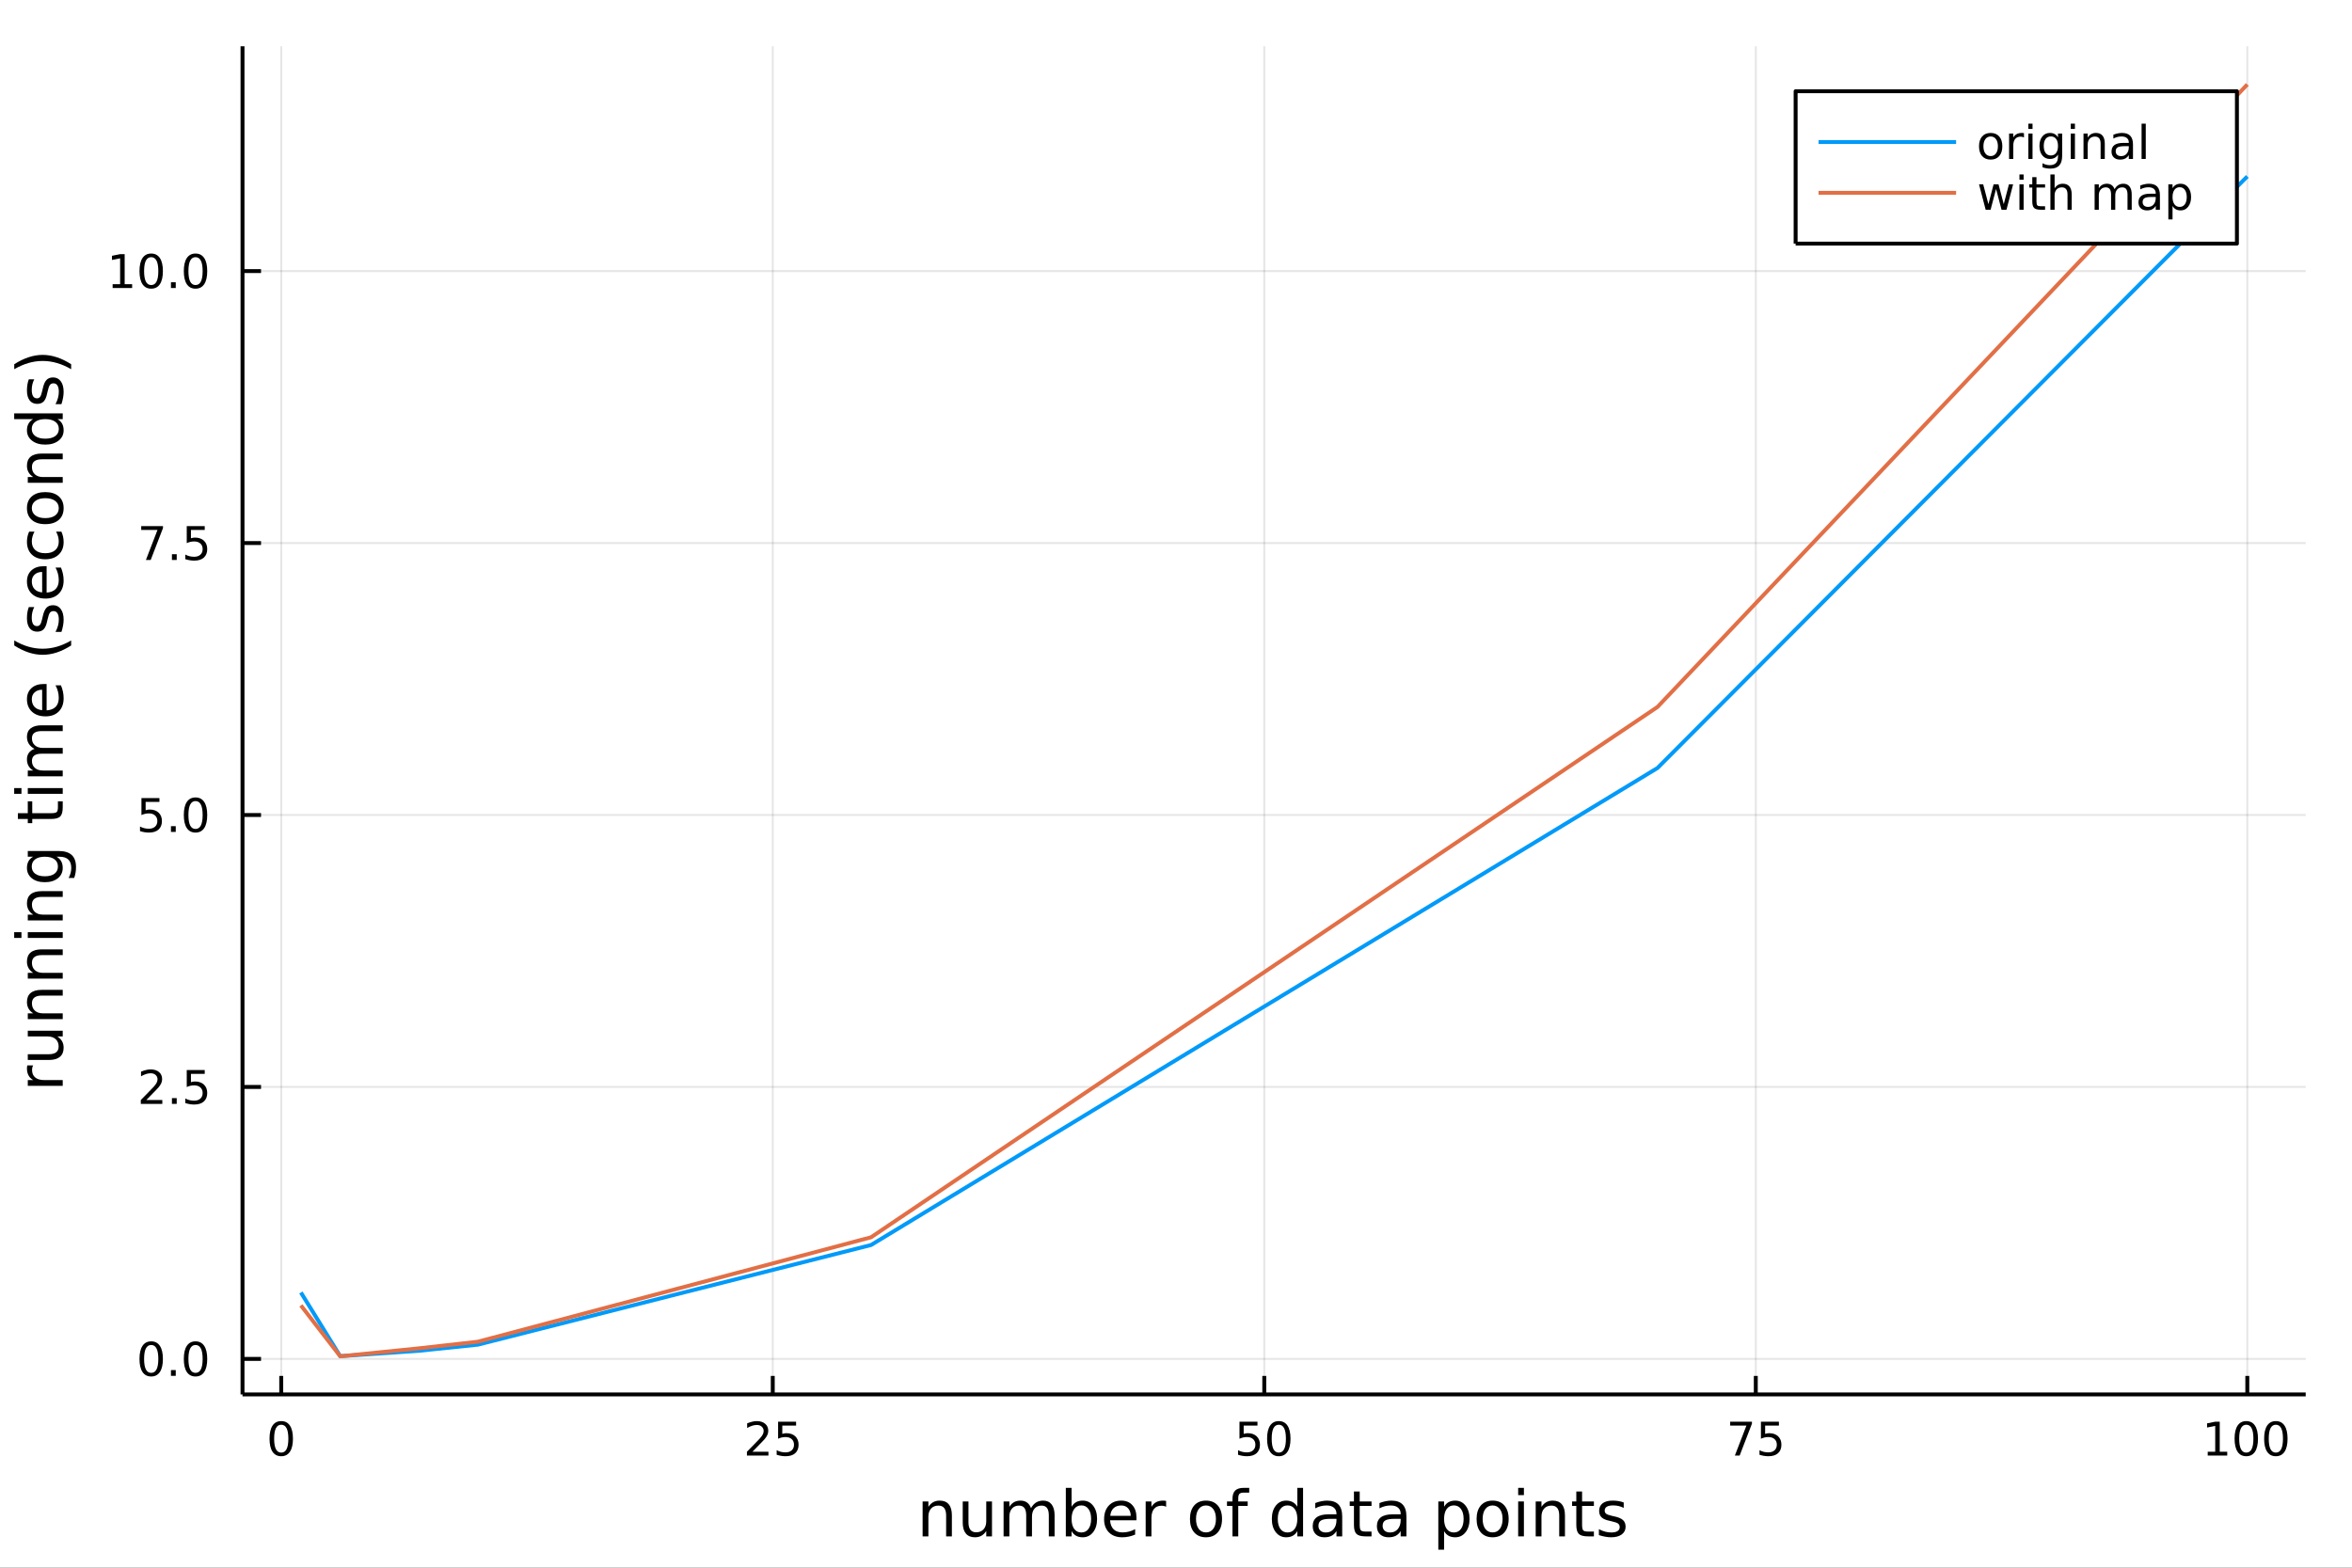 <?xml version="1.0" encoding="utf-8"?>
<svg xmlns="http://www.w3.org/2000/svg" xmlns:xlink="http://www.w3.org/1999/xlink" width="600" height="400" viewBox="0 0 2400 1600">
<rect x="0" y="0" width="2400" height="1600" fill="#333333" stroke="none"/>
<defs>
  <clipPath id="clip450">
    <rect x="0" y="0" width="2400" height="1600"/>
  </clipPath>
</defs>
<path clip-path="url(#clip450)" d="
M0 1600 L2400 1600 L2400 0 L0 0  Z
  " fill="#ffffff" fill-rule="evenodd" fill-opacity="1"/>
<defs>
  <clipPath id="clip451">
    <rect x="480" y="0" width="1681" height="1600"/>
  </clipPath>
</defs>
<path clip-path="url(#clip450)" d="
M247.459 1423.18 L2352.76 1423.18 L2352.76 47.244 L247.459 47.244  Z
  " fill="#ffffff" fill-rule="evenodd" fill-opacity="1"/>
<defs>
  <clipPath id="clip452">
    <rect x="247" y="47" width="2106" height="1377"/>
  </clipPath>
</defs>
<polyline clip-path="url(#clip452)" style="stroke:#000000; stroke-linecap:butt; stroke-linejoin:round; stroke-width:2; stroke-opacity:0.1; fill:none" points="
  286.981,1423.18 286.981,47.244 
  "/>
<polyline clip-path="url(#clip452)" style="stroke:#000000; stroke-linecap:butt; stroke-linejoin:round; stroke-width:2; stroke-opacity:0.1; fill:none" points="
  788.529,1423.18 788.529,47.244 
  "/>
<polyline clip-path="url(#clip452)" style="stroke:#000000; stroke-linecap:butt; stroke-linejoin:round; stroke-width:2; stroke-opacity:0.1; fill:none" points="
  1290.08,1423.18 1290.08,47.244 
  "/>
<polyline clip-path="url(#clip452)" style="stroke:#000000; stroke-linecap:butt; stroke-linejoin:round; stroke-width:2; stroke-opacity:0.1; fill:none" points="
  1791.62,1423.18 1791.62,47.244 
  "/>
<polyline clip-path="url(#clip452)" style="stroke:#000000; stroke-linecap:butt; stroke-linejoin:round; stroke-width:2; stroke-opacity:0.1; fill:none" points="
  2293.17,1423.18 2293.17,47.244 
  "/>
<polyline clip-path="url(#clip450)" style="stroke:#000000; stroke-linecap:butt; stroke-linejoin:round; stroke-width:4; stroke-opacity:1; fill:none" points="
  247.459,1423.18 2352.76,1423.18 
  "/>
<polyline clip-path="url(#clip450)" style="stroke:#000000; stroke-linecap:butt; stroke-linejoin:round; stroke-width:4; stroke-opacity:1; fill:none" points="
  286.981,1423.18 286.981,1404.28 
  "/>
<polyline clip-path="url(#clip450)" style="stroke:#000000; stroke-linecap:butt; stroke-linejoin:round; stroke-width:4; stroke-opacity:1; fill:none" points="
  788.529,1423.18 788.529,1404.28 
  "/>
<polyline clip-path="url(#clip450)" style="stroke:#000000; stroke-linecap:butt; stroke-linejoin:round; stroke-width:4; stroke-opacity:1; fill:none" points="
  1290.08,1423.18 1290.08,1404.28 
  "/>
<polyline clip-path="url(#clip450)" style="stroke:#000000; stroke-linecap:butt; stroke-linejoin:round; stroke-width:4; stroke-opacity:1; fill:none" points="
  1791.62,1423.18 1791.62,1404.28 
  "/>
<polyline clip-path="url(#clip450)" style="stroke:#000000; stroke-linecap:butt; stroke-linejoin:round; stroke-width:4; stroke-opacity:1; fill:none" points="
  2293.17,1423.18 2293.17,1404.28 
  "/>
<path clip-path="url(#clip450)" d="M286.981 1454.1 Q283.37 1454.1 281.541 1457.66 Q279.735 1461.2 279.735 1468.33 Q279.735 1475.44 281.541 1479.01 Q283.37 1482.55 286.981 1482.55 Q290.615 1482.55 292.42 1479.01 Q294.249 1475.44 294.249 1468.33 Q294.249 1461.2 292.42 1457.66 Q290.615 1454.1 286.981 1454.1 M286.981 1450.39 Q292.791 1450.39 295.846 1455 Q298.925 1459.58 298.925 1468.33 Q298.925 1477.06 295.846 1481.67 Q292.791 1486.25 286.981 1486.25 Q281.171 1486.25 278.092 1481.67 Q275.036 1477.06 275.036 1468.33 Q275.036 1459.58 278.092 1455 Q281.171 1450.39 286.981 1450.39 Z" fill="#000000" fill-rule="evenodd" fill-opacity="1" /><path clip-path="url(#clip450)" d="M767.799 1481.64 L784.119 1481.64 L784.119 1485.58 L762.174 1485.58 L762.174 1481.64 Q764.837 1478.89 769.42 1474.26 Q774.026 1469.61 775.207 1468.27 Q777.452 1465.74 778.332 1464.01 Q779.235 1462.25 779.235 1460.56 Q779.235 1457.8 777.29 1456.07 Q775.369 1454.33 772.267 1454.33 Q770.068 1454.33 767.614 1455.09 Q765.184 1455.86 762.406 1457.41 L762.406 1452.69 Q765.23 1451.55 767.684 1450.97 Q770.137 1450.39 772.174 1450.39 Q777.545 1450.39 780.739 1453.08 Q783.934 1455.77 783.934 1460.26 Q783.934 1462.39 783.123 1464.31 Q782.336 1466.2 780.23 1468.8 Q779.651 1469.47 776.549 1472.69 Q773.448 1475.88 767.799 1481.64 Z" fill="#000000" fill-rule="evenodd" fill-opacity="1" /><path clip-path="url(#clip450)" d="M793.98 1451.02 L812.336 1451.02 L812.336 1454.96 L798.262 1454.96 L798.262 1463.43 Q799.281 1463.08 800.299 1462.92 Q801.318 1462.73 802.336 1462.73 Q808.123 1462.73 811.503 1465.9 Q814.883 1469.08 814.883 1474.49 Q814.883 1480.07 811.41 1483.17 Q807.938 1486.25 801.619 1486.25 Q799.443 1486.25 797.174 1485.88 Q794.929 1485.51 792.522 1484.77 L792.522 1480.07 Q794.605 1481.2 796.827 1481.76 Q799.049 1482.32 801.526 1482.32 Q805.531 1482.32 807.869 1480.21 Q810.207 1478.1 810.207 1474.49 Q810.207 1470.88 807.869 1468.77 Q805.531 1466.67 801.526 1466.67 Q799.651 1466.67 797.776 1467.08 Q795.924 1467.5 793.98 1468.38 L793.98 1451.02 Z" fill="#000000" fill-rule="evenodd" fill-opacity="1" /><path clip-path="url(#clip450)" d="M1264.78 1451.02 L1283.13 1451.02 L1283.13 1454.96 L1269.06 1454.96 L1269.06 1463.43 Q1270.08 1463.08 1271.09 1462.92 Q1272.11 1462.73 1273.13 1462.73 Q1278.92 1462.73 1282.3 1465.9 Q1285.68 1469.08 1285.68 1474.49 Q1285.68 1480.07 1282.21 1483.17 Q1278.73 1486.25 1272.41 1486.25 Q1270.24 1486.25 1267.97 1485.88 Q1265.72 1485.51 1263.32 1484.77 L1263.32 1480.07 Q1265.4 1481.2 1267.62 1481.76 Q1269.84 1482.32 1272.32 1482.32 Q1276.33 1482.32 1278.66 1480.21 Q1281 1478.1 1281 1474.49 Q1281 1470.88 1278.66 1468.77 Q1276.33 1466.67 1272.32 1466.67 Q1270.45 1466.67 1268.57 1467.08 Q1266.72 1467.5 1264.78 1468.38 L1264.78 1451.02 Z" fill="#000000" fill-rule="evenodd" fill-opacity="1" /><path clip-path="url(#clip450)" d="M1304.89 1454.1 Q1301.28 1454.1 1299.45 1457.66 Q1297.65 1461.2 1297.65 1468.33 Q1297.65 1475.44 1299.45 1479.01 Q1301.28 1482.55 1304.89 1482.55 Q1308.53 1482.55 1310.33 1479.01 Q1312.16 1475.44 1312.16 1468.33 Q1312.16 1461.2 1310.33 1457.66 Q1308.53 1454.1 1304.89 1454.1 M1304.89 1450.39 Q1310.7 1450.39 1313.76 1455 Q1316.84 1459.58 1316.84 1468.33 Q1316.84 1477.06 1313.76 1481.67 Q1310.7 1486.25 1304.89 1486.25 Q1299.08 1486.25 1296 1481.67 Q1292.95 1477.06 1292.95 1468.33 Q1292.95 1459.58 1296 1455 Q1299.08 1450.39 1304.89 1450.39 Z" fill="#000000" fill-rule="evenodd" fill-opacity="1" /><path clip-path="url(#clip450)" d="M1765.48 1451.02 L1787.7 1451.02 L1787.7 1453.01 L1775.15 1485.58 L1770.27 1485.58 L1782.08 1454.96 L1765.48 1454.96 L1765.48 1451.02 Z" fill="#000000" fill-rule="evenodd" fill-opacity="1" /><path clip-path="url(#clip450)" d="M1796.87 1451.02 L1815.22 1451.02 L1815.22 1454.96 L1801.15 1454.96 L1801.15 1463.43 Q1802.17 1463.08 1803.19 1462.92 Q1804.21 1462.73 1805.22 1462.73 Q1811.01 1462.73 1814.39 1465.9 Q1817.77 1469.08 1817.77 1474.49 Q1817.77 1480.07 1814.3 1483.17 Q1810.83 1486.25 1804.51 1486.25 Q1802.33 1486.25 1800.06 1485.88 Q1797.82 1485.51 1795.41 1484.77 L1795.41 1480.07 Q1797.49 1481.2 1799.71 1481.76 Q1801.94 1482.32 1804.41 1482.32 Q1808.42 1482.32 1810.76 1480.21 Q1813.09 1478.1 1813.09 1474.49 Q1813.09 1470.88 1810.76 1468.77 Q1808.42 1466.67 1804.41 1466.67 Q1802.54 1466.67 1800.66 1467.08 Q1798.81 1467.5 1796.87 1468.38 L1796.87 1451.02 Z" fill="#000000" fill-rule="evenodd" fill-opacity="1" /><path clip-path="url(#clip450)" d="M2252.78 1481.64 L2260.42 1481.64 L2260.42 1455.28 L2252.11 1456.95 L2252.11 1452.69 L2260.37 1451.02 L2265.05 1451.02 L2265.05 1481.64 L2272.69 1481.64 L2272.69 1485.58 L2252.78 1485.58 L2252.78 1481.64 Z" fill="#000000" fill-rule="evenodd" fill-opacity="1" /><path clip-path="url(#clip450)" d="M2292.13 1454.1 Q2288.52 1454.1 2286.69 1457.66 Q2284.89 1461.2 2284.89 1468.33 Q2284.89 1475.44 2286.69 1479.01 Q2288.52 1482.55 2292.13 1482.55 Q2295.76 1482.55 2297.57 1479.01 Q2299.4 1475.44 2299.4 1468.33 Q2299.4 1461.2 2297.57 1457.66 Q2295.76 1454.1 2292.13 1454.1 M2292.13 1450.39 Q2297.94 1450.39 2301 1455 Q2304.07 1459.58 2304.07 1468.33 Q2304.07 1477.06 2301 1481.67 Q2297.94 1486.25 2292.13 1486.25 Q2286.32 1486.25 2283.24 1481.67 Q2280.19 1477.06 2280.19 1468.33 Q2280.19 1459.58 2283.24 1455 Q2286.32 1450.39 2292.13 1450.39 Z" fill="#000000" fill-rule="evenodd" fill-opacity="1" /><path clip-path="url(#clip450)" d="M2322.29 1454.1 Q2318.68 1454.1 2316.85 1457.66 Q2315.05 1461.2 2315.05 1468.33 Q2315.05 1475.44 2316.85 1479.01 Q2318.68 1482.55 2322.29 1482.55 Q2325.93 1482.55 2327.73 1479.01 Q2329.56 1475.44 2329.56 1468.33 Q2329.56 1461.2 2327.73 1457.66 Q2325.93 1454.1 2322.29 1454.1 M2322.29 1450.39 Q2328.1 1450.39 2331.16 1455 Q2334.24 1459.58 2334.24 1468.33 Q2334.24 1477.06 2331.16 1481.67 Q2328.1 1486.25 2322.29 1486.25 Q2316.48 1486.25 2313.4 1481.67 Q2310.35 1477.06 2310.35 1468.33 Q2310.35 1459.58 2313.4 1455 Q2316.48 1450.39 2322.29 1450.39 Z" fill="#000000" fill-rule="evenodd" fill-opacity="1" /><path clip-path="url(#clip450)" d="M971.303 1546.53 L971.303 1568.04 L965.446 1568.04 L965.446 1546.72 Q965.446 1541.66 963.473 1539.14 Q961.499 1536.63 957.553 1536.63 Q952.81 1536.63 950.073 1539.65 Q947.336 1542.68 947.336 1547.9 L947.336 1568.04 L941.447 1568.04 L941.447 1532.4 L947.336 1532.4 L947.336 1537.93 Q949.436 1534.72 952.269 1533.13 Q955.134 1531.54 958.858 1531.54 Q965.001 1531.54 968.152 1535.36 Q971.303 1539.14 971.303 1546.53 Z" fill="#000000" fill-rule="evenodd" fill-opacity="1" /><path clip-path="url(#clip450)" d="M982.379 1553.98 L982.379 1532.4 L988.235 1532.4 L988.235 1553.75 Q988.235 1558.81 990.209 1561.36 Q992.182 1563.87 996.129 1563.87 Q1000.87 1563.87 1003.61 1560.85 Q1006.38 1557.83 1006.38 1552.61 L1006.38 1532.4 L1012.23 1532.4 L1012.23 1568.04 L1006.38 1568.04 L1006.38 1562.57 Q1004.25 1565.82 1001.41 1567.41 Q998.612 1568.97 994.888 1568.97 Q988.745 1568.97 985.562 1565.15 Q982.379 1561.33 982.379 1553.98 M997.116 1531.54 L997.116 1531.54 Z" fill="#000000" fill-rule="evenodd" fill-opacity="1" /><path clip-path="url(#clip450)" d="M1052.05 1539.24 Q1054.25 1535.29 1057.3 1533.41 Q1060.36 1531.54 1064.5 1531.54 Q1070.07 1531.54 1073.09 1535.45 Q1076.11 1539.33 1076.11 1546.53 L1076.11 1568.04 L1070.23 1568.04 L1070.23 1546.72 Q1070.23 1541.59 1068.41 1539.11 Q1066.6 1536.63 1062.87 1536.63 Q1058.32 1536.63 1055.68 1539.65 Q1053.04 1542.68 1053.04 1547.9 L1053.04 1568.04 L1047.15 1568.04 L1047.15 1546.72 Q1047.15 1541.56 1045.34 1539.11 Q1043.52 1536.63 1039.73 1536.63 Q1035.25 1536.63 1032.6 1539.68 Q1029.96 1542.71 1029.96 1547.9 L1029.96 1568.04 L1024.07 1568.04 L1024.07 1532.4 L1029.96 1532.4 L1029.96 1537.93 Q1031.97 1534.66 1034.77 1533.1 Q1037.57 1531.54 1041.42 1531.54 Q1045.3 1531.54 1048.01 1533.51 Q1050.75 1535.48 1052.05 1539.24 Z" fill="#000000" fill-rule="evenodd" fill-opacity="1" /><path clip-path="url(#clip450)" d="M1113.39 1550.25 Q1113.39 1543.79 1110.71 1540.13 Q1108.07 1536.44 1103.42 1536.44 Q1098.78 1536.44 1096.1 1540.13 Q1093.46 1543.79 1093.46 1550.25 Q1093.46 1556.71 1096.1 1560.4 Q1098.78 1564.07 1103.42 1564.07 Q1108.07 1564.07 1110.71 1560.4 Q1113.39 1556.71 1113.39 1550.25 M1093.46 1537.81 Q1095.31 1534.62 1098.11 1533.1 Q1100.94 1531.54 1104.86 1531.54 Q1111.35 1531.54 1115.39 1536.69 Q1119.46 1541.85 1119.46 1550.25 Q1119.46 1558.65 1115.39 1563.81 Q1111.35 1568.97 1104.86 1568.97 Q1100.94 1568.97 1098.11 1567.44 Q1095.31 1565.88 1093.46 1562.7 L1093.46 1568.04 L1087.57 1568.04 L1087.57 1518.52 L1093.46 1518.52 L1093.46 1537.81 Z" fill="#000000" fill-rule="evenodd" fill-opacity="1" /><path clip-path="url(#clip450)" d="M1159.66 1548.76 L1159.66 1551.62 L1132.74 1551.62 Q1133.12 1557.67 1136.37 1560.85 Q1139.64 1564 1145.47 1564 Q1148.84 1564 1151.99 1563.17 Q1155.18 1562.35 1158.3 1560.69 L1158.3 1566.23 Q1155.14 1567.57 1151.83 1568.27 Q1148.52 1568.97 1145.12 1568.97 Q1136.59 1568.97 1131.59 1564 Q1126.63 1559.04 1126.63 1550.57 Q1126.63 1541.82 1131.34 1536.69 Q1136.08 1531.54 1144.1 1531.54 Q1151.29 1531.54 1155.46 1536.18 Q1159.66 1540.8 1159.66 1548.76 M1153.81 1547.04 Q1153.74 1542.23 1151.1 1539.37 Q1148.49 1536.5 1144.16 1536.5 Q1139.26 1536.5 1136.3 1539.27 Q1133.37 1542.04 1132.93 1547.07 L1153.81 1547.04 Z" fill="#000000" fill-rule="evenodd" fill-opacity="1" /><path clip-path="url(#clip450)" d="M1189.93 1537.87 Q1188.95 1537.3 1187.77 1537.04 Q1186.62 1536.76 1185.22 1536.76 Q1180.26 1536.76 1177.58 1540 Q1174.94 1543.22 1174.94 1549.27 L1174.94 1568.04 L1169.05 1568.04 L1169.05 1532.4 L1174.94 1532.4 L1174.94 1537.93 Q1176.79 1534.69 1179.75 1533.13 Q1182.71 1531.54 1186.94 1531.54 Q1187.55 1531.54 1188.28 1531.63 Q1189.01 1531.7 1189.9 1531.85 L1189.93 1537.87 Z" fill="#000000" fill-rule="evenodd" fill-opacity="1" /><path clip-path="url(#clip450)" d="M1230.61 1536.5 Q1225.9 1536.5 1223.16 1540.19 Q1220.42 1543.85 1220.42 1550.25 Q1220.42 1556.65 1223.13 1560.34 Q1225.87 1564 1230.61 1564 Q1235.29 1564 1238.03 1560.31 Q1240.76 1556.62 1240.76 1550.25 Q1240.76 1543.92 1238.03 1540.23 Q1235.29 1536.5 1230.61 1536.5 M1230.61 1531.54 Q1238.25 1531.54 1242.61 1536.5 Q1246.97 1541.47 1246.97 1550.25 Q1246.97 1559 1242.61 1564 Q1238.25 1568.97 1230.61 1568.97 Q1222.94 1568.97 1218.58 1564 Q1214.25 1559 1214.25 1550.25 Q1214.25 1541.47 1218.58 1536.5 Q1222.94 1531.54 1230.61 1531.54 Z" fill="#000000" fill-rule="evenodd" fill-opacity="1" /><path clip-path="url(#clip450)" d="M1274.72 1518.52 L1274.72 1523.39 L1269.12 1523.39 Q1265.97 1523.39 1264.73 1524.66 Q1263.52 1525.93 1263.52 1529.24 L1263.52 1532.4 L1273.16 1532.4 L1273.16 1536.95 L1263.52 1536.95 L1263.52 1568.04 L1257.63 1568.04 L1257.63 1536.95 L1252.03 1536.95 L1252.03 1532.4 L1257.63 1532.4 L1257.63 1529.91 Q1257.63 1523.96 1260.4 1521.26 Q1263.17 1518.52 1269.19 1518.52 L1274.72 1518.52 Z" fill="#000000" fill-rule="evenodd" fill-opacity="1" /><path clip-path="url(#clip450)" d="M1323.8 1537.81 L1323.8 1518.52 L1329.66 1518.52 L1329.66 1568.04 L1323.8 1568.04 L1323.8 1562.7 Q1321.96 1565.88 1319.12 1567.44 Q1316.32 1568.97 1312.38 1568.97 Q1305.92 1568.97 1301.84 1563.81 Q1297.8 1558.65 1297.8 1550.25 Q1297.8 1541.85 1301.84 1536.69 Q1305.92 1531.54 1312.38 1531.54 Q1316.32 1531.54 1319.12 1533.1 Q1321.96 1534.62 1323.8 1537.81 M1303.85 1550.25 Q1303.85 1556.71 1306.49 1560.4 Q1309.16 1564.07 1313.81 1564.07 Q1318.46 1564.07 1321.13 1560.4 Q1323.8 1556.71 1323.8 1550.25 Q1323.8 1543.79 1321.13 1540.13 Q1318.46 1536.44 1313.81 1536.44 Q1309.16 1536.44 1306.49 1540.13 Q1303.85 1543.79 1303.85 1550.25 Z" fill="#000000" fill-rule="evenodd" fill-opacity="1" /><path clip-path="url(#clip450)" d="M1357.92 1550.12 Q1350.83 1550.12 1348.09 1551.75 Q1345.35 1553.37 1345.35 1557.29 Q1345.35 1560.4 1347.39 1562.25 Q1349.46 1564.07 1352.99 1564.07 Q1357.86 1564.07 1360.79 1560.63 Q1363.75 1557.16 1363.75 1551.43 L1363.75 1550.12 L1357.92 1550.12 M1369.6 1547.71 L1369.6 1568.04 L1363.75 1568.04 L1363.75 1562.63 Q1361.74 1565.88 1358.75 1567.44 Q1355.76 1568.97 1351.43 1568.97 Q1345.96 1568.97 1342.71 1565.91 Q1339.5 1562.82 1339.5 1557.67 Q1339.5 1551.65 1343.51 1548.6 Q1347.55 1545.54 1355.54 1545.54 L1363.75 1545.54 L1363.75 1544.97 Q1363.75 1540.93 1361.07 1538.73 Q1358.43 1536.5 1353.63 1536.5 Q1350.57 1536.5 1347.68 1537.23 Q1344.78 1537.97 1342.11 1539.43 L1342.11 1534.02 Q1345.32 1532.78 1348.34 1532.17 Q1351.37 1531.54 1354.23 1531.54 Q1361.97 1531.54 1365.79 1535.55 Q1369.6 1539.56 1369.6 1547.71 Z" fill="#000000" fill-rule="evenodd" fill-opacity="1" /><path clip-path="url(#clip450)" d="M1387.46 1522.27 L1387.46 1532.4 L1399.52 1532.4 L1399.52 1536.95 L1387.46 1536.95 L1387.46 1556.3 Q1387.46 1560.66 1388.64 1561.9 Q1389.85 1563.14 1393.51 1563.14 L1399.52 1563.14 L1399.52 1568.04 L1393.51 1568.04 Q1386.73 1568.04 1384.15 1565.53 Q1381.57 1562.98 1381.57 1556.3 L1381.57 1536.95 L1377.28 1536.95 L1377.28 1532.4 L1381.57 1532.4 L1381.57 1522.27 L1387.46 1522.27 Z" fill="#000000" fill-rule="evenodd" fill-opacity="1" /><path clip-path="url(#clip450)" d="M1423.43 1550.12 Q1416.33 1550.12 1413.59 1551.75 Q1410.85 1553.37 1410.85 1557.29 Q1410.85 1560.4 1412.89 1562.25 Q1414.96 1564.07 1418.49 1564.07 Q1423.36 1564.07 1426.29 1560.63 Q1429.25 1557.16 1429.25 1551.43 L1429.25 1550.12 L1423.43 1550.12 M1435.11 1547.71 L1435.11 1568.04 L1429.25 1568.04 L1429.25 1562.63 Q1427.25 1565.88 1424.25 1567.44 Q1421.26 1568.97 1416.93 1568.97 Q1411.46 1568.97 1408.21 1565.91 Q1405 1562.82 1405 1557.67 Q1405 1551.65 1409.01 1548.6 Q1413.05 1545.54 1421.04 1545.54 L1429.25 1545.54 L1429.25 1544.97 Q1429.25 1540.93 1426.58 1538.73 Q1423.94 1536.5 1419.13 1536.5 Q1416.07 1536.5 1413.18 1537.23 Q1410.28 1537.97 1407.61 1539.43 L1407.61 1534.02 Q1410.82 1532.78 1413.85 1532.17 Q1416.87 1531.54 1419.73 1531.54 Q1427.47 1531.54 1431.29 1535.55 Q1435.11 1539.56 1435.11 1547.71 Z" fill="#000000" fill-rule="evenodd" fill-opacity="1" /><path clip-path="url(#clip450)" d="M1473.56 1562.7 L1473.56 1581.6 L1467.67 1581.6 L1467.67 1532.4 L1473.56 1532.4 L1473.56 1537.81 Q1475.4 1534.62 1478.2 1533.1 Q1481.04 1531.54 1484.95 1531.54 Q1491.44 1531.54 1495.49 1536.69 Q1499.56 1541.85 1499.56 1550.25 Q1499.56 1558.65 1495.49 1563.81 Q1491.44 1568.97 1484.95 1568.97 Q1481.04 1568.97 1478.2 1567.44 Q1475.4 1565.88 1473.56 1562.7 M1493.48 1550.25 Q1493.48 1543.79 1490.81 1540.13 Q1488.17 1536.44 1483.52 1536.44 Q1478.87 1536.44 1476.2 1540.13 Q1473.56 1543.79 1473.56 1550.25 Q1473.56 1556.71 1476.2 1560.4 Q1478.87 1564.07 1483.52 1564.07 Q1488.17 1564.07 1490.81 1560.4 Q1493.48 1556.71 1493.48 1550.25 Z" fill="#000000" fill-rule="evenodd" fill-opacity="1" /><path clip-path="url(#clip450)" d="M1523.08 1536.5 Q1518.37 1536.5 1515.63 1540.19 Q1512.9 1543.85 1512.9 1550.25 Q1512.9 1556.65 1515.6 1560.34 Q1518.34 1564 1523.08 1564 Q1527.76 1564 1530.5 1560.31 Q1533.24 1556.62 1533.24 1550.25 Q1533.24 1543.92 1530.5 1540.23 Q1527.76 1536.5 1523.08 1536.5 M1523.08 1531.54 Q1530.72 1531.54 1535.08 1536.5 Q1539.44 1541.47 1539.44 1550.25 Q1539.44 1559 1535.08 1564 Q1530.72 1568.97 1523.08 1568.97 Q1515.41 1568.97 1511.05 1564 Q1506.72 1559 1506.72 1550.25 Q1506.72 1541.47 1511.05 1536.5 Q1515.41 1531.54 1523.08 1531.54 Z" fill="#000000" fill-rule="evenodd" fill-opacity="1" /><path clip-path="url(#clip450)" d="M1549.15 1532.4 L1555.01 1532.4 L1555.01 1568.04 L1549.15 1568.04 L1549.15 1532.4 M1549.15 1518.52 L1555.01 1518.52 L1555.01 1525.93 L1549.15 1525.93 L1549.15 1518.52 Z" fill="#000000" fill-rule="evenodd" fill-opacity="1" /><path clip-path="url(#clip450)" d="M1596.89 1546.53 L1596.89 1568.04 L1591.04 1568.04 L1591.04 1546.72 Q1591.04 1541.66 1589.06 1539.14 Q1587.09 1536.63 1583.14 1536.63 Q1578.4 1536.63 1575.66 1539.65 Q1572.93 1542.68 1572.93 1547.9 L1572.93 1568.04 L1567.04 1568.04 L1567.04 1532.4 L1572.93 1532.4 L1572.93 1537.93 Q1575.03 1534.72 1577.86 1533.13 Q1580.72 1531.54 1584.45 1531.54 Q1590.59 1531.54 1593.74 1535.36 Q1596.89 1539.14 1596.89 1546.53 Z" fill="#000000" fill-rule="evenodd" fill-opacity="1" /><path clip-path="url(#clip450)" d="M1614.37 1522.27 L1614.37 1532.4 L1626.43 1532.4 L1626.43 1536.95 L1614.37 1536.95 L1614.37 1556.3 Q1614.37 1560.66 1615.54 1561.9 Q1616.75 1563.14 1620.41 1563.14 L1626.43 1563.14 L1626.43 1568.04 L1620.41 1568.04 Q1613.63 1568.04 1611.06 1565.53 Q1608.48 1562.98 1608.48 1556.3 L1608.48 1536.95 L1604.18 1536.95 L1604.18 1532.4 L1608.48 1532.4 L1608.48 1522.27 L1614.37 1522.27 Z" fill="#000000" fill-rule="evenodd" fill-opacity="1" /><path clip-path="url(#clip450)" d="M1656.86 1533.45 L1656.86 1538.98 Q1654.37 1537.71 1651.7 1537.07 Q1649.03 1536.44 1646.16 1536.44 Q1641.8 1536.44 1639.61 1537.77 Q1637.44 1539.11 1637.44 1541.79 Q1637.44 1543.82 1639 1545 Q1640.56 1546.15 1645.27 1547.2 L1647.28 1547.64 Q1653.52 1548.98 1656.13 1551.43 Q1658.77 1553.85 1658.77 1558.21 Q1658.77 1563.17 1654.82 1566.07 Q1650.91 1568.97 1644.03 1568.97 Q1641.17 1568.97 1638.05 1568.39 Q1634.96 1567.85 1631.52 1566.74 L1631.52 1560.69 Q1634.77 1562.38 1637.92 1563.24 Q1641.07 1564.07 1644.16 1564.07 Q1648.3 1564.07 1650.52 1562.66 Q1652.75 1561.23 1652.75 1558.65 Q1652.75 1556.27 1651.13 1554.99 Q1649.54 1553.72 1644.09 1552.54 L1642.06 1552.07 Q1636.61 1550.92 1634.2 1548.56 Q1631.78 1546.18 1631.78 1542.04 Q1631.78 1537.01 1635.34 1534.27 Q1638.91 1531.54 1645.46 1531.54 Q1648.71 1531.54 1651.57 1532.01 Q1654.44 1532.49 1656.86 1533.45 Z" fill="#000000" fill-rule="evenodd" fill-opacity="1" /><polyline clip-path="url(#clip452)" style="stroke:#000000; stroke-linecap:butt; stroke-linejoin:round; stroke-width:2; stroke-opacity:0.1; fill:none" points="
  247.459,1386.91 2352.76,1386.91 
  "/>
<polyline clip-path="url(#clip452)" style="stroke:#000000; stroke-linecap:butt; stroke-linejoin:round; stroke-width:2; stroke-opacity:0.1; fill:none" points="
  247.459,1109.35 2352.76,1109.35 
  "/>
<polyline clip-path="url(#clip452)" style="stroke:#000000; stroke-linecap:butt; stroke-linejoin:round; stroke-width:2; stroke-opacity:0.1; fill:none" points="
  247.459,831.792 2352.76,831.792 
  "/>
<polyline clip-path="url(#clip452)" style="stroke:#000000; stroke-linecap:butt; stroke-linejoin:round; stroke-width:2; stroke-opacity:0.1; fill:none" points="
  247.459,554.234 2352.76,554.234 
  "/>
<polyline clip-path="url(#clip452)" style="stroke:#000000; stroke-linecap:butt; stroke-linejoin:round; stroke-width:2; stroke-opacity:0.1; fill:none" points="
  247.459,276.675 2352.76,276.675 
  "/>
<polyline clip-path="url(#clip450)" style="stroke:#000000; stroke-linecap:butt; stroke-linejoin:round; stroke-width:4; stroke-opacity:1; fill:none" points="
  247.459,1423.18 247.459,47.244 
  "/>
<polyline clip-path="url(#clip450)" style="stroke:#000000; stroke-linecap:butt; stroke-linejoin:round; stroke-width:4; stroke-opacity:1; fill:none" points="
  247.459,1386.91 266.356,1386.91 
  "/>
<polyline clip-path="url(#clip450)" style="stroke:#000000; stroke-linecap:butt; stroke-linejoin:round; stroke-width:4; stroke-opacity:1; fill:none" points="
  247.459,1109.35 266.356,1109.35 
  "/>
<polyline clip-path="url(#clip450)" style="stroke:#000000; stroke-linecap:butt; stroke-linejoin:round; stroke-width:4; stroke-opacity:1; fill:none" points="
  247.459,831.792 266.356,831.792 
  "/>
<polyline clip-path="url(#clip450)" style="stroke:#000000; stroke-linecap:butt; stroke-linejoin:round; stroke-width:4; stroke-opacity:1; fill:none" points="
  247.459,554.234 266.356,554.234 
  "/>
<polyline clip-path="url(#clip450)" style="stroke:#000000; stroke-linecap:butt; stroke-linejoin:round; stroke-width:4; stroke-opacity:1; fill:none" points="
  247.459,276.675 266.356,276.675 
  "/>
<path clip-path="url(#clip450)" d="M154.283 1372.71 Q150.672 1372.71 148.843 1376.27 Q147.038 1379.81 147.038 1386.94 Q147.038 1394.05 148.843 1397.62 Q150.672 1401.16 154.283 1401.16 Q157.917 1401.16 159.723 1397.62 Q161.552 1394.05 161.552 1386.94 Q161.552 1379.81 159.723 1376.27 Q157.917 1372.71 154.283 1372.71 M154.283 1369 Q160.093 1369 163.149 1373.61 Q166.227 1378.19 166.227 1386.94 Q166.227 1395.67 163.149 1400.28 Q160.093 1404.86 154.283 1404.86 Q148.473 1404.86 145.394 1400.28 Q142.339 1395.67 142.339 1386.94 Q142.339 1378.19 145.394 1373.61 Q148.473 1369 154.283 1369 Z" fill="#000000" fill-rule="evenodd" fill-opacity="1" /><path clip-path="url(#clip450)" d="M174.445 1398.31 L179.329 1398.31 L179.329 1404.19 L174.445 1404.19 L174.445 1398.31 Z" fill="#000000" fill-rule="evenodd" fill-opacity="1" /><path clip-path="url(#clip450)" d="M199.514 1372.71 Q195.903 1372.71 194.075 1376.27 Q192.269 1379.81 192.269 1386.94 Q192.269 1394.05 194.075 1397.62 Q195.903 1401.16 199.514 1401.16 Q203.149 1401.16 204.954 1397.62 Q206.783 1394.05 206.783 1386.94 Q206.783 1379.81 204.954 1376.27 Q203.149 1372.71 199.514 1372.71 M199.514 1369 Q205.324 1369 208.38 1373.61 Q211.459 1378.19 211.459 1386.94 Q211.459 1395.67 208.38 1400.28 Q205.324 1404.86 199.514 1404.86 Q193.704 1404.86 190.625 1400.28 Q187.57 1395.67 187.57 1386.94 Q187.57 1378.19 190.625 1373.61 Q193.704 1369 199.514 1369 Z" fill="#000000" fill-rule="evenodd" fill-opacity="1" /><path clip-path="url(#clip450)" d="M149.306 1122.7 L165.626 1122.7 L165.626 1126.63 L143.681 1126.63 L143.681 1122.7 Q146.343 1119.94 150.927 1115.31 Q155.533 1110.66 156.714 1109.32 Q158.959 1106.79 159.839 1105.06 Q160.741 1103.3 160.741 1101.61 Q160.741 1098.85 158.797 1097.12 Q156.876 1095.38 153.774 1095.38 Q151.575 1095.38 149.121 1096.14 Q146.691 1096.91 143.913 1098.46 L143.913 1093.74 Q146.737 1092.6 149.191 1092.02 Q151.644 1091.45 153.681 1091.45 Q159.052 1091.45 162.246 1094.13 Q165.44 1096.82 165.44 1101.31 Q165.44 1103.44 164.63 1105.36 Q163.843 1107.26 161.737 1109.85 Q161.158 1110.52 158.056 1113.74 Q154.954 1116.93 149.306 1122.7 Z" fill="#000000" fill-rule="evenodd" fill-opacity="1" /><path clip-path="url(#clip450)" d="M175.44 1120.75 L180.325 1120.75 L180.325 1126.63 L175.44 1126.63 L175.44 1120.75 Z" fill="#000000" fill-rule="evenodd" fill-opacity="1" /><path clip-path="url(#clip450)" d="M190.556 1092.07 L208.912 1092.07 L208.912 1096.01 L194.838 1096.01 L194.838 1104.48 Q195.857 1104.13 196.875 1103.97 Q197.894 1103.78 198.912 1103.78 Q204.699 1103.78 208.079 1106.95 Q211.459 1110.13 211.459 1115.54 Q211.459 1121.12 207.987 1124.22 Q204.514 1127.3 198.195 1127.3 Q196.019 1127.3 193.75 1126.93 Q191.505 1126.56 189.098 1125.82 L189.098 1121.12 Q191.181 1122.26 193.403 1122.81 Q195.625 1123.37 198.102 1123.37 Q202.107 1123.37 204.445 1121.26 Q206.783 1119.15 206.783 1115.54 Q206.783 1111.93 204.445 1109.83 Q202.107 1107.72 198.102 1107.72 Q196.227 1107.72 194.352 1108.14 Q192.5 1108.55 190.556 1109.43 L190.556 1092.07 Z" fill="#000000" fill-rule="evenodd" fill-opacity="1" /><path clip-path="url(#clip450)" d="M144.329 814.512 L162.686 814.512 L162.686 818.447 L148.612 818.447 L148.612 826.92 Q149.63 826.572 150.649 826.41 Q151.667 826.225 152.686 826.225 Q158.473 826.225 161.852 829.396 Q165.232 832.568 165.232 837.984 Q165.232 843.563 161.76 846.665 Q158.288 849.744 151.968 849.744 Q149.792 849.744 147.524 849.373 Q145.279 849.003 142.871 848.262 L142.871 843.563 Q144.954 844.697 147.177 845.253 Q149.399 845.808 151.876 845.808 Q155.88 845.808 158.218 843.702 Q160.556 841.595 160.556 837.984 Q160.556 834.373 158.218 832.267 Q155.88 830.16 151.876 830.16 Q150.001 830.16 148.126 830.577 Q146.274 830.994 144.329 831.873 L144.329 814.512 Z" fill="#000000" fill-rule="evenodd" fill-opacity="1" /><path clip-path="url(#clip450)" d="M174.445 843.193 L179.329 843.193 L179.329 849.072 L174.445 849.072 L174.445 843.193 Z" fill="#000000" fill-rule="evenodd" fill-opacity="1" /><path clip-path="url(#clip450)" d="M199.514 817.591 Q195.903 817.591 194.075 821.156 Q192.269 824.697 192.269 831.827 Q192.269 838.933 194.075 842.498 Q195.903 846.04 199.514 846.04 Q203.149 846.04 204.954 842.498 Q206.783 838.933 206.783 831.827 Q206.783 824.697 204.954 821.156 Q203.149 817.591 199.514 817.591 M199.514 813.887 Q205.324 813.887 208.38 818.494 Q211.459 823.077 211.459 831.827 Q211.459 840.554 208.38 845.16 Q205.324 849.744 199.514 849.744 Q193.704 849.744 190.625 845.16 Q187.57 840.554 187.57 831.827 Q187.57 823.077 190.625 818.494 Q193.704 813.887 199.514 813.887 Z" fill="#000000" fill-rule="evenodd" fill-opacity="1" /><path clip-path="url(#clip450)" d="M144.098 536.954 L166.32 536.954 L166.32 538.944 L153.774 571.514 L148.89 571.514 L160.695 540.889 L144.098 540.889 L144.098 536.954 Z" fill="#000000" fill-rule="evenodd" fill-opacity="1" /><path clip-path="url(#clip450)" d="M175.44 565.634 L180.325 565.634 L180.325 571.514 L175.44 571.514 L175.44 565.634 Z" fill="#000000" fill-rule="evenodd" fill-opacity="1" /><path clip-path="url(#clip450)" d="M190.556 536.954 L208.912 536.954 L208.912 540.889 L194.838 540.889 L194.838 549.361 Q195.857 549.014 196.875 548.852 Q197.894 548.667 198.912 548.667 Q204.699 548.667 208.079 551.838 Q211.459 555.009 211.459 560.426 Q211.459 566.004 207.987 569.106 Q204.514 572.185 198.195 572.185 Q196.019 572.185 193.75 571.815 Q191.505 571.444 189.098 570.704 L189.098 566.004 Q191.181 567.139 193.403 567.694 Q195.625 568.25 198.102 568.25 Q202.107 568.25 204.445 566.143 Q206.783 564.037 206.783 560.426 Q206.783 556.815 204.445 554.708 Q202.107 552.602 198.102 552.602 Q196.227 552.602 194.352 553.018 Q192.5 553.435 190.556 554.315 L190.556 536.954 Z" fill="#000000" fill-rule="evenodd" fill-opacity="1" /><path clip-path="url(#clip450)" d="M114.931 290.02 L122.57 290.02 L122.57 263.654 L114.26 265.321 L114.26 261.062 L122.524 259.395 L127.2 259.395 L127.2 290.02 L134.839 290.02 L134.839 293.955 L114.931 293.955 L114.931 290.02 Z" fill="#000000" fill-rule="evenodd" fill-opacity="1" /><path clip-path="url(#clip450)" d="M154.283 262.474 Q150.672 262.474 148.843 266.039 Q147.038 269.58 147.038 276.71 Q147.038 283.816 148.843 287.381 Q150.672 290.923 154.283 290.923 Q157.917 290.923 159.723 287.381 Q161.552 283.816 161.552 276.71 Q161.552 269.58 159.723 266.039 Q157.917 262.474 154.283 262.474 M154.283 258.77 Q160.093 258.77 163.149 263.377 Q166.227 267.96 166.227 276.71 Q166.227 285.437 163.149 290.043 Q160.093 294.626 154.283 294.626 Q148.473 294.626 145.394 290.043 Q142.339 285.437 142.339 276.71 Q142.339 267.96 145.394 263.377 Q148.473 258.77 154.283 258.77 Z" fill="#000000" fill-rule="evenodd" fill-opacity="1" /><path clip-path="url(#clip450)" d="M174.445 288.076 L179.329 288.076 L179.329 293.955 L174.445 293.955 L174.445 288.076 Z" fill="#000000" fill-rule="evenodd" fill-opacity="1" /><path clip-path="url(#clip450)" d="M199.514 262.474 Q195.903 262.474 194.075 266.039 Q192.269 269.58 192.269 276.71 Q192.269 283.816 194.075 287.381 Q195.903 290.923 199.514 290.923 Q203.149 290.923 204.954 287.381 Q206.783 283.816 206.783 276.71 Q206.783 269.58 204.954 266.039 Q203.149 262.474 199.514 262.474 M199.514 258.77 Q205.324 258.77 208.38 263.377 Q211.459 267.96 211.459 276.71 Q211.459 285.437 208.38 290.043 Q205.324 294.626 199.514 294.626 Q193.704 294.626 190.625 290.043 Q187.57 285.437 187.57 276.71 Q187.57 267.96 190.625 263.377 Q193.704 258.77 199.514 258.77 Z" fill="#000000" fill-rule="evenodd" fill-opacity="1" /><path clip-path="url(#clip450)" d="M33.831 1087.35 Q33.258 1088.33 33.003 1089.51 Q32.717 1090.66 32.717 1092.06 Q32.717 1097.02 35.963 1099.7 Q39.178 1102.34 45.225 1102.34 L64.004 1102.34 L64.004 1108.23 L28.356 1108.23 L28.356 1102.34 L33.894 1102.34 Q30.648 1100.49 29.088 1097.53 Q27.497 1094.57 27.497 1090.34 Q27.497 1089.73 27.592 1089 Q27.656 1088.27 27.815 1087.38 L33.831 1087.35 Z" fill="#000000" fill-rule="evenodd" fill-opacity="1" /><path clip-path="url(#clip450)" d="M49.936 1081.81 L28.356 1081.81 L28.356 1075.95 L49.713 1075.95 Q54.774 1075.95 57.32 1073.98 Q59.835 1072.01 59.835 1068.06 Q59.835 1063.32 56.811 1060.58 Q53.787 1057.81 48.567 1057.81 L28.356 1057.81 L28.356 1051.95 L64.004 1051.95 L64.004 1057.81 L58.53 1057.81 Q61.776 1059.94 63.368 1062.78 Q64.927 1065.58 64.927 1069.3 Q64.927 1075.44 61.108 1078.63 Q57.288 1081.81 49.936 1081.81 M27.497 1067.07 L27.497 1067.07 Z" fill="#000000" fill-rule="evenodd" fill-opacity="1" /><path clip-path="url(#clip450)" d="M42.488 1010.26 L64.004 1010.26 L64.004 1016.11 L42.679 1016.11 Q37.618 1016.11 35.104 1018.09 Q32.589 1020.06 32.589 1024.01 Q32.589 1028.75 35.613 1031.49 Q38.637 1034.23 43.857 1034.23 L64.004 1034.23 L64.004 1040.11 L28.356 1040.11 L28.356 1034.23 L33.894 1034.23 Q30.68 1032.12 29.088 1029.29 Q27.497 1026.43 27.497 1022.7 Q27.497 1016.56 31.316 1013.41 Q35.104 1010.26 42.488 1010.26 Z" fill="#000000" fill-rule="evenodd" fill-opacity="1" /><path clip-path="url(#clip450)" d="M42.488 968.945 L64.004 968.945 L64.004 974.801 L42.679 974.801 Q37.618 974.801 35.104 976.775 Q32.589 978.748 32.589 982.695 Q32.589 987.437 35.613 990.174 Q38.637 992.912 43.857 992.912 L64.004 992.912 L64.004 998.8 L28.356 998.8 L28.356 992.912 L33.894 992.912 Q30.68 990.811 29.088 987.978 Q27.497 985.114 27.497 981.39 Q27.497 975.247 31.316 972.096 Q35.104 968.945 42.488 968.945 Z" fill="#000000" fill-rule="evenodd" fill-opacity="1" /><path clip-path="url(#clip450)" d="M28.356 957.264 L28.356 951.407 L64.004 951.407 L64.004 957.264 L28.356 957.264 M14.479 957.264 L14.479 951.407 L21.895 951.407 L21.895 957.264 L14.479 957.264 Z" fill="#000000" fill-rule="evenodd" fill-opacity="1" /><path clip-path="url(#clip450)" d="M42.488 909.521 L64.004 909.521 L64.004 915.377 L42.679 915.377 Q37.618 915.377 35.104 917.351 Q32.589 919.324 32.589 923.271 Q32.589 928.013 35.613 930.751 Q38.637 933.488 43.857 933.488 L64.004 933.488 L64.004 939.376 L28.356 939.376 L28.356 933.488 L33.894 933.488 Q30.68 931.387 29.088 928.554 Q27.497 925.69 27.497 921.966 Q27.497 915.823 31.316 912.672 Q35.104 909.521 42.488 909.521 Z" fill="#000000" fill-rule="evenodd" fill-opacity="1" /><path clip-path="url(#clip450)" d="M45.766 874.382 Q39.401 874.382 35.9 877.024 Q32.398 879.634 32.398 884.376 Q32.398 889.087 35.9 891.729 Q39.401 894.339 45.766 894.339 Q52.1 894.339 55.601 891.729 Q59.103 889.087 59.103 884.376 Q59.103 879.634 55.601 877.024 Q52.1 874.382 45.766 874.382 M59.58 868.526 Q68.683 868.526 73.107 872.568 Q77.563 876.61 77.563 884.949 Q77.563 888.037 77.086 890.774 Q76.64 893.511 75.685 896.089 L69.988 896.089 Q71.388 893.511 72.057 890.997 Q72.725 888.482 72.725 885.872 Q72.725 880.111 69.701 877.247 Q66.71 874.382 60.63 874.382 L57.734 874.382 Q60.885 876.196 62.445 879.029 Q64.004 881.862 64.004 885.809 Q64.004 892.365 59.007 896.376 Q54.01 900.386 45.766 900.386 Q37.491 900.386 32.494 896.376 Q27.497 892.365 27.497 885.809 Q27.497 881.862 29.056 879.029 Q30.616 876.196 33.767 874.382 L28.356 874.382 L28.356 868.526 L59.58 868.526 Z" fill="#000000" fill-rule="evenodd" fill-opacity="1" /><path clip-path="url(#clip450)" d="M18.235 829.95 L28.356 829.95 L28.356 817.887 L32.908 817.887 L32.908 829.95 L52.259 829.95 Q56.62 829.95 57.861 828.772 Q59.103 827.562 59.103 823.902 L59.103 817.887 L64.004 817.887 L64.004 823.902 Q64.004 830.682 61.49 833.26 Q58.943 835.838 52.259 835.838 L32.908 835.838 L32.908 840.135 L28.356 840.135 L28.356 835.838 L18.235 835.838 L18.235 829.95 Z" fill="#000000" fill-rule="evenodd" fill-opacity="1" /><path clip-path="url(#clip450)" d="M28.356 810.184 L28.356 804.328 L64.004 804.328 L64.004 810.184 L28.356 810.184 M14.479 810.184 L14.479 804.328 L21.895 804.328 L21.895 810.184 L14.479 810.184 Z" fill="#000000" fill-rule="evenodd" fill-opacity="1" /><path clip-path="url(#clip450)" d="M35.199 764.319 Q31.253 762.123 29.375 759.067 Q27.497 756.012 27.497 751.874 Q27.497 746.304 31.412 743.281 Q35.295 740.257 42.488 740.257 L64.004 740.257 L64.004 746.145 L42.679 746.145 Q37.555 746.145 35.072 747.959 Q32.589 749.774 32.589 753.497 Q32.589 758.049 35.613 760.691 Q38.637 763.332 43.857 763.332 L64.004 763.332 L64.004 769.221 L42.679 769.221 Q37.523 769.221 35.072 771.035 Q32.589 772.849 32.589 776.637 Q32.589 781.125 35.645 783.766 Q38.669 786.408 43.857 786.408 L64.004 786.408 L64.004 792.296 L28.356 792.296 L28.356 786.408 L33.894 786.408 Q30.616 784.403 29.056 781.602 Q27.497 778.801 27.497 774.95 Q27.497 771.067 29.47 768.361 Q31.444 765.624 35.199 764.319 Z" fill="#000000" fill-rule="evenodd" fill-opacity="1" /><path clip-path="url(#clip450)" d="M44.716 698.084 L47.581 698.084 L47.581 725.011 Q53.628 724.629 56.811 721.382 Q59.962 718.104 59.962 712.28 Q59.962 708.906 59.134 705.755 Q58.307 702.572 56.652 699.453 L62.19 699.453 Q63.527 702.604 64.227 705.914 Q64.927 709.224 64.927 712.63 Q64.927 721.16 59.962 726.157 Q54.997 731.122 46.53 731.122 Q37.777 731.122 32.653 726.411 Q27.497 721.669 27.497 713.648 Q27.497 706.455 32.144 702.285 Q36.759 698.084 44.716 698.084 M42.997 703.94 Q38.191 704.004 35.327 706.646 Q32.462 709.256 32.462 713.584 Q32.462 718.486 35.231 721.446 Q38 724.374 43.029 724.82 L42.997 703.94 Z" fill="#000000" fill-rule="evenodd" fill-opacity="1" /><path clip-path="url(#clip450)" d="M14.543 653.683 Q21.863 657.948 29.025 660.017 Q36.186 662.086 43.538 662.086 Q50.891 662.086 58.116 660.017 Q65.309 657.916 72.598 653.683 L72.598 658.776 Q65.118 663.55 57.893 665.937 Q50.668 668.292 43.538 668.292 Q36.441 668.292 29.247 665.937 Q22.054 663.582 14.543 658.776 L14.543 653.683 Z" fill="#000000" fill-rule="evenodd" fill-opacity="1" /><path clip-path="url(#clip450)" d="M29.407 619.595 L34.945 619.595 Q33.672 622.077 33.035 624.751 Q32.398 627.425 32.398 630.289 Q32.398 634.65 33.735 636.846 Q35.072 639.01 37.746 639.01 Q39.783 639.01 40.96 637.451 Q42.106 635.891 43.157 631.18 L43.602 629.175 Q44.939 622.937 47.39 620.327 Q49.809 617.685 54.169 617.685 Q59.134 617.685 62.031 621.632 Q64.927 625.547 64.927 632.422 Q64.927 635.286 64.354 638.405 Q63.813 641.493 62.699 644.93 L56.652 644.93 Q58.339 641.684 59.198 638.533 Q60.026 635.382 60.026 632.294 Q60.026 628.157 58.625 625.929 Q57.193 623.701 54.615 623.701 Q52.228 623.701 50.955 625.324 Q49.681 626.915 48.504 632.358 L48.026 634.395 Q46.88 639.838 44.525 642.257 Q42.138 644.676 38 644.676 Q32.971 644.676 30.234 641.111 Q27.497 637.546 27.497 630.989 Q27.497 627.743 27.974 624.878 Q28.452 622.014 29.407 619.595 Z" fill="#000000" fill-rule="evenodd" fill-opacity="1" /><path clip-path="url(#clip450)" d="M44.716 577.868 L47.581 577.868 L47.581 604.795 Q53.628 604.413 56.811 601.166 Q59.962 597.888 59.962 592.063 Q59.962 588.689 59.134 585.538 Q58.307 582.355 56.652 579.236 L62.19 579.236 Q63.527 582.387 64.227 585.697 Q64.927 589.008 64.927 592.413 Q64.927 600.943 59.962 605.94 Q54.997 610.906 46.53 610.906 Q37.777 610.906 32.653 606.195 Q27.497 601.453 27.497 593.432 Q27.497 586.239 32.144 582.069 Q36.759 577.868 44.716 577.868 M42.997 583.724 Q38.191 583.788 35.327 586.429 Q32.462 589.039 32.462 593.368 Q32.462 598.27 35.231 601.23 Q38 604.158 43.029 604.604 L42.997 583.724 Z" fill="#000000" fill-rule="evenodd" fill-opacity="1" /><path clip-path="url(#clip450)" d="M29.725 542.602 L35.199 542.602 Q33.831 545.084 33.162 547.599 Q32.462 550.081 32.462 552.628 Q32.462 558.325 36.09 561.476 Q39.687 564.627 46.212 564.627 Q52.737 564.627 56.365 561.476 Q59.962 558.325 59.962 552.628 Q59.962 550.081 59.294 547.599 Q58.593 545.084 57.225 542.602 L62.636 542.602 Q63.781 545.052 64.354 547.694 Q64.927 550.304 64.927 553.264 Q64.927 561.317 59.866 566.059 Q54.806 570.802 46.212 570.802 Q37.491 570.802 32.494 566.027 Q27.497 561.221 27.497 552.882 Q27.497 550.177 28.07 547.599 Q28.611 545.021 29.725 542.602 Z" fill="#000000" fill-rule="evenodd" fill-opacity="1" /><path clip-path="url(#clip450)" d="M32.462 518.603 Q32.462 523.314 36.154 526.051 Q39.815 528.788 46.212 528.788 Q52.609 528.788 56.302 526.083 Q59.962 523.345 59.962 518.603 Q59.962 513.924 56.27 511.187 Q52.578 508.45 46.212 508.45 Q39.878 508.45 36.186 511.187 Q32.462 513.924 32.462 518.603 M27.497 518.603 Q27.497 510.964 32.462 506.604 Q37.427 502.243 46.212 502.243 Q54.965 502.243 59.962 506.604 Q64.927 510.964 64.927 518.603 Q64.927 526.274 59.962 530.634 Q54.965 534.963 46.212 534.963 Q37.427 534.963 32.462 530.634 Q27.497 526.274 27.497 518.603 Z" fill="#000000" fill-rule="evenodd" fill-opacity="1" /><path clip-path="url(#clip450)" d="M42.488 462.903 L64.004 462.903 L64.004 468.759 L42.679 468.759 Q37.618 468.759 35.104 470.733 Q32.589 472.706 32.589 476.653 Q32.589 481.395 35.613 484.133 Q38.637 486.87 43.857 486.87 L64.004 486.87 L64.004 492.758 L28.356 492.758 L28.356 486.87 L33.894 486.87 Q30.68 484.769 29.088 481.936 Q27.497 479.072 27.497 475.348 Q27.497 469.205 31.316 466.054 Q35.104 462.903 42.488 462.903 Z" fill="#000000" fill-rule="evenodd" fill-opacity="1" /><path clip-path="url(#clip450)" d="M33.767 427.764 L14.479 427.764 L14.479 421.908 L64.004 421.908 L64.004 427.764 L58.657 427.764 Q61.84 429.61 63.399 432.443 Q64.927 435.244 64.927 439.191 Q64.927 445.652 59.771 449.726 Q54.615 453.768 46.212 453.768 Q37.809 453.768 32.653 449.726 Q27.497 445.652 27.497 439.191 Q27.497 435.244 29.056 432.443 Q30.584 429.61 33.767 427.764 M46.212 447.721 Q52.673 447.721 56.365 445.079 Q60.026 442.405 60.026 437.758 Q60.026 433.111 56.365 430.438 Q52.673 427.764 46.212 427.764 Q39.751 427.764 36.09 430.438 Q32.398 433.111 32.398 437.758 Q32.398 442.405 36.09 445.079 Q39.751 447.721 46.212 447.721 Z" fill="#000000" fill-rule="evenodd" fill-opacity="1" /><path clip-path="url(#clip450)" d="M29.407 387.119 L34.945 387.119 Q33.672 389.602 33.035 392.275 Q32.398 394.949 32.398 397.814 Q32.398 402.174 33.735 404.37 Q35.072 406.535 37.746 406.535 Q39.783 406.535 40.96 404.975 Q42.106 403.415 43.157 398.705 L43.602 396.7 Q44.939 390.461 47.39 387.851 Q49.809 385.21 54.169 385.21 Q59.134 385.21 62.031 389.156 Q64.927 393.071 64.927 399.946 Q64.927 402.811 64.354 405.93 Q63.813 409.017 62.699 412.455 L56.652 412.455 Q58.339 409.208 59.198 406.057 Q60.026 402.906 60.026 399.819 Q60.026 395.681 58.625 393.453 Q57.193 391.225 54.615 391.225 Q52.228 391.225 50.955 392.848 Q49.681 394.44 48.504 399.882 L48.026 401.919 Q46.88 407.362 44.525 409.781 Q42.138 412.2 38 412.2 Q32.971 412.2 30.234 408.635 Q27.497 405.071 27.497 398.514 Q27.497 395.267 27.974 392.403 Q28.452 389.538 29.407 387.119 Z" fill="#000000" fill-rule="evenodd" fill-opacity="1" /><path clip-path="url(#clip450)" d="M14.543 376.807 L14.543 371.714 Q22.054 366.94 29.247 364.585 Q36.441 362.197 43.538 362.197 Q50.668 362.197 57.893 364.585 Q65.118 366.94 72.598 371.714 L72.598 376.807 Q65.309 372.574 58.116 370.505 Q50.891 368.404 43.538 368.404 Q36.186 368.404 29.025 370.505 Q21.863 372.574 14.543 376.807 Z" fill="#000000" fill-rule="evenodd" fill-opacity="1" /><polyline clip-path="url(#clip452)" style="stroke:#009af9; stroke-linecap:butt; stroke-linejoin:round; stroke-width:4; stroke-opacity:1; fill:none" points="
  307.043,1319.15 347.166,1384.15 427.414,1378.64 487.6,1372.38 888.838,1270.66 1691.31,783.824 2293.17,180.062 
  "/>
<polyline clip-path="url(#clip452)" style="stroke:#e26f46; stroke-linecap:butt; stroke-linejoin:round; stroke-width:4; stroke-opacity:1; fill:none" points="
  307.043,1332.33 347.166,1384.24 427.414,1376.14 487.6,1369.37 888.838,1262.78 1691.31,721.543 2293.17,86.186 
  "/>
<path clip-path="url(#clip450)" d="
M1832.27 248.629 L2282.58 248.629 L2282.58 93.109 L1832.27 93.109  Z
  " fill="#ffffff" fill-rule="evenodd" fill-opacity="1"/>
<polyline clip-path="url(#clip450)" style="stroke:#000000; stroke-linecap:butt; stroke-linejoin:round; stroke-width:4; stroke-opacity:1; fill:none" points="
  1832.27,248.629 2282.58,248.629 2282.58,93.109 1832.27,93.109 1832.27,248.629 
  "/>
<polyline clip-path="url(#clip450)" style="stroke:#009af9; stroke-linecap:butt; stroke-linejoin:round; stroke-width:4; stroke-opacity:1; fill:none" points="
  1855.66,144.949 1996.02,144.949 
  "/>
<path clip-path="url(#clip450)" d="M2031.31 139.289 Q2027.88 139.289 2025.89 141.974 Q2023.9 144.636 2023.9 149.289 Q2023.9 153.942 2025.87 156.627 Q2027.86 159.289 2031.31 159.289 Q2034.71 159.289 2036.7 156.604 Q2038.69 153.918 2038.69 149.289 Q2038.69 144.682 2036.7 141.997 Q2034.71 139.289 2031.31 139.289 M2031.31 135.678 Q2036.86 135.678 2040.03 139.289 Q2043.2 142.9 2043.2 149.289 Q2043.2 155.655 2040.03 159.289 Q2036.86 162.9 2031.31 162.9 Q2025.73 162.9 2022.56 159.289 Q2019.41 155.655 2019.41 149.289 Q2019.41 142.9 2022.56 139.289 Q2025.73 135.678 2031.31 135.678 Z" fill="#000000" fill-rule="evenodd" fill-opacity="1" /><path clip-path="url(#clip450)" d="M2065.29 140.284 Q2064.57 139.868 2063.71 139.682 Q2062.88 139.474 2061.86 139.474 Q2058.25 139.474 2056.31 141.835 Q2054.38 144.173 2054.38 148.571 L2054.38 162.229 L2050.1 162.229 L2050.1 136.303 L2054.38 136.303 L2054.38 140.331 Q2055.73 137.969 2057.88 136.835 Q2060.03 135.678 2063.11 135.678 Q2063.55 135.678 2064.08 135.747 Q2064.62 135.794 2065.26 135.909 L2065.29 140.284 Z" fill="#000000" fill-rule="evenodd" fill-opacity="1" /><path clip-path="url(#clip450)" d="M2069.75 136.303 L2074.01 136.303 L2074.01 162.229 L2069.75 162.229 L2069.75 136.303 M2069.75 126.21 L2074.01 126.21 L2074.01 131.604 L2069.75 131.604 L2069.75 126.21 Z" fill="#000000" fill-rule="evenodd" fill-opacity="1" /><path clip-path="url(#clip450)" d="M2099.99 148.965 Q2099.99 144.335 2098.06 141.789 Q2096.17 139.243 2092.72 139.243 Q2089.29 139.243 2087.37 141.789 Q2085.47 144.335 2085.47 148.965 Q2085.47 153.571 2087.37 156.118 Q2089.29 158.664 2092.72 158.664 Q2096.17 158.664 2098.06 156.118 Q2099.99 153.571 2099.99 148.965 M2104.24 159.011 Q2104.24 165.631 2101.3 168.849 Q2098.37 172.09 2092.3 172.09 Q2090.05 172.09 2088.06 171.742 Q2086.07 171.418 2084.2 170.724 L2084.2 166.58 Q2086.07 167.599 2087.9 168.085 Q2089.73 168.571 2091.63 168.571 Q2095.82 168.571 2097.9 166.372 Q2099.99 164.196 2099.99 159.775 L2099.99 157.668 Q2098.67 159.96 2096.61 161.094 Q2094.55 162.229 2091.68 162.229 Q2086.91 162.229 2083.99 158.594 Q2081.07 154.96 2081.07 148.965 Q2081.07 142.946 2083.99 139.312 Q2086.91 135.678 2091.68 135.678 Q2094.55 135.678 2096.61 136.812 Q2098.67 137.946 2099.99 140.238 L2099.99 136.303 L2104.24 136.303 L2104.24 159.011 Z" fill="#000000" fill-rule="evenodd" fill-opacity="1" /><path clip-path="url(#clip450)" d="M2113.02 136.303 L2117.28 136.303 L2117.28 162.229 L2113.02 162.229 L2113.02 136.303 M2113.02 126.21 L2117.28 126.21 L2117.28 131.604 L2113.02 131.604 L2113.02 126.21 Z" fill="#000000" fill-rule="evenodd" fill-opacity="1" /><path clip-path="url(#clip450)" d="M2147.74 146.581 L2147.74 162.229 L2143.48 162.229 L2143.48 146.719 Q2143.48 143.039 2142.05 141.21 Q2140.61 139.382 2137.74 139.382 Q2134.29 139.382 2132.3 141.581 Q2130.31 143.78 2130.31 147.576 L2130.31 162.229 L2126.03 162.229 L2126.03 136.303 L2130.31 136.303 L2130.31 140.331 Q2131.84 137.993 2133.9 136.835 Q2135.98 135.678 2138.69 135.678 Q2143.16 135.678 2145.45 138.456 Q2147.74 141.21 2147.74 146.581 Z" fill="#000000" fill-rule="evenodd" fill-opacity="1" /><path clip-path="url(#clip450)" d="M2168.02 149.196 Q2162.86 149.196 2160.86 150.377 Q2158.87 151.557 2158.87 154.405 Q2158.87 156.673 2160.36 158.016 Q2161.86 159.335 2164.43 159.335 Q2167.97 159.335 2170.1 156.835 Q2172.25 154.312 2172.25 150.145 L2172.25 149.196 L2168.02 149.196 M2176.51 147.437 L2176.51 162.229 L2172.25 162.229 L2172.25 158.293 Q2170.8 160.655 2168.62 161.789 Q2166.44 162.9 2163.3 162.9 Q2159.31 162.9 2156.95 160.678 Q2154.61 158.432 2154.61 154.682 Q2154.61 150.307 2157.53 148.085 Q2160.47 145.863 2166.28 145.863 L2172.25 145.863 L2172.25 145.446 Q2172.25 142.507 2170.31 140.909 Q2168.39 139.289 2164.89 139.289 Q2162.67 139.289 2160.56 139.821 Q2158.46 140.354 2156.51 141.419 L2156.51 137.483 Q2158.85 136.581 2161.05 136.141 Q2163.25 135.678 2165.33 135.678 Q2170.96 135.678 2173.74 138.594 Q2176.51 141.511 2176.51 147.437 Z" fill="#000000" fill-rule="evenodd" fill-opacity="1" /><path clip-path="url(#clip450)" d="M2185.29 126.21 L2189.55 126.21 L2189.55 162.229 L2185.29 162.229 L2185.29 126.21 Z" fill="#000000" fill-rule="evenodd" fill-opacity="1" /><polyline clip-path="url(#clip450)" style="stroke:#e26f46; stroke-linecap:butt; stroke-linejoin:round; stroke-width:4; stroke-opacity:1; fill:none" points="
  1855.66,196.789 1996.02,196.789 
  "/>
<path clip-path="url(#clip450)" d="M2019.41 188.143 L2023.67 188.143 L2028.99 208.374 L2034.29 188.143 L2039.31 188.143 L2044.64 208.374 L2049.94 188.143 L2054.2 188.143 L2047.42 214.069 L2042.39 214.069 L2036.81 192.819 L2031.21 214.069 L2026.19 214.069 L2019.41 188.143 Z" fill="#000000" fill-rule="evenodd" fill-opacity="1" /><path clip-path="url(#clip450)" d="M2060.66 188.143 L2064.92 188.143 L2064.92 214.069 L2060.66 214.069 L2060.66 188.143 M2060.66 178.05 L2064.92 178.05 L2064.92 183.444 L2060.66 183.444 L2060.66 178.05 Z" fill="#000000" fill-rule="evenodd" fill-opacity="1" /><path clip-path="url(#clip450)" d="M2078.04 180.782 L2078.04 188.143 L2086.81 188.143 L2086.81 191.453 L2078.04 191.453 L2078.04 205.527 Q2078.04 208.698 2078.9 209.601 Q2079.78 210.504 2082.44 210.504 L2086.81 210.504 L2086.81 214.069 L2082.44 214.069 Q2077.51 214.069 2075.63 212.24 Q2073.76 210.388 2073.76 205.527 L2073.76 191.453 L2070.63 191.453 L2070.63 188.143 L2073.76 188.143 L2073.76 180.782 L2078.04 180.782 Z" fill="#000000" fill-rule="evenodd" fill-opacity="1" /><path clip-path="url(#clip450)" d="M2113.97 198.421 L2113.97 214.069 L2109.71 214.069 L2109.71 198.559 Q2109.71 194.879 2108.27 193.05 Q2106.84 191.222 2103.97 191.222 Q2100.52 191.222 2098.53 193.421 Q2096.54 195.62 2096.54 199.416 L2096.54 214.069 L2092.25 214.069 L2092.25 178.05 L2096.54 178.05 L2096.54 192.171 Q2098.06 189.833 2100.12 188.675 Q2102.21 187.518 2104.92 187.518 Q2109.38 187.518 2111.68 190.296 Q2113.97 193.05 2113.97 198.421 Z" fill="#000000" fill-rule="evenodd" fill-opacity="1" /><path clip-path="url(#clip450)" d="M2157.72 193.12 Q2159.31 190.249 2161.54 188.884 Q2163.76 187.518 2166.77 187.518 Q2170.82 187.518 2173.02 190.365 Q2175.22 193.189 2175.22 198.421 L2175.22 214.069 L2170.93 214.069 L2170.93 198.559 Q2170.93 194.833 2169.61 193.027 Q2168.3 191.222 2165.59 191.222 Q2162.28 191.222 2160.36 193.421 Q2158.43 195.62 2158.43 199.416 L2158.43 214.069 L2154.15 214.069 L2154.15 198.559 Q2154.15 194.809 2152.83 193.027 Q2151.51 191.222 2148.76 191.222 Q2145.49 191.222 2143.57 193.444 Q2141.65 195.643 2141.65 199.416 L2141.65 214.069 L2137.37 214.069 L2137.37 188.143 L2141.65 188.143 L2141.65 192.171 Q2143.11 189.786 2145.15 188.652 Q2147.18 187.518 2149.99 187.518 Q2152.81 187.518 2154.78 188.953 Q2156.77 190.388 2157.72 193.12 Z" fill="#000000" fill-rule="evenodd" fill-opacity="1" /><path clip-path="url(#clip450)" d="M2195.49 201.036 Q2190.33 201.036 2188.34 202.217 Q2186.35 203.397 2186.35 206.245 Q2186.35 208.513 2187.83 209.856 Q2189.34 211.175 2191.91 211.175 Q2195.45 211.175 2197.58 208.675 Q2199.73 206.152 2199.73 201.985 L2199.73 201.036 L2195.49 201.036 M2203.99 199.277 L2203.99 214.069 L2199.73 214.069 L2199.73 210.133 Q2198.27 212.495 2196.1 213.629 Q2193.92 214.74 2190.77 214.74 Q2186.79 214.74 2184.43 212.518 Q2182.09 210.272 2182.09 206.522 Q2182.09 202.147 2185.01 199.925 Q2187.95 197.703 2193.76 197.703 L2199.73 197.703 L2199.73 197.286 Q2199.73 194.347 2197.79 192.749 Q2195.86 191.129 2192.37 191.129 Q2190.15 191.129 2188.04 191.661 Q2185.93 192.194 2183.99 193.259 L2183.99 189.323 Q2186.33 188.421 2188.53 187.981 Q2190.73 187.518 2192.81 187.518 Q2198.43 187.518 2201.21 190.434 Q2203.99 193.351 2203.99 199.277 Z" fill="#000000" fill-rule="evenodd" fill-opacity="1" /><path clip-path="url(#clip450)" d="M2216.88 210.18 L2216.88 223.93 L2212.6 223.93 L2212.6 188.143 L2216.88 188.143 L2216.88 192.078 Q2218.23 189.763 2220.26 188.652 Q2222.32 187.518 2225.17 187.518 Q2229.89 187.518 2232.83 191.268 Q2235.79 195.018 2235.79 201.129 Q2235.79 207.24 2232.83 210.99 Q2229.89 214.74 2225.17 214.74 Q2222.32 214.74 2220.26 213.629 Q2218.23 212.495 2216.88 210.18 M2231.37 201.129 Q2231.37 196.43 2229.43 193.768 Q2227.51 191.083 2224.13 191.083 Q2220.75 191.083 2218.8 193.768 Q2216.88 196.43 2216.88 201.129 Q2216.88 205.828 2218.8 208.513 Q2220.75 211.175 2224.13 211.175 Q2227.51 211.175 2229.43 208.513 Q2231.37 205.828 2231.37 201.129 Z" fill="#000000" fill-rule="evenodd" fill-opacity="1" /></svg>
